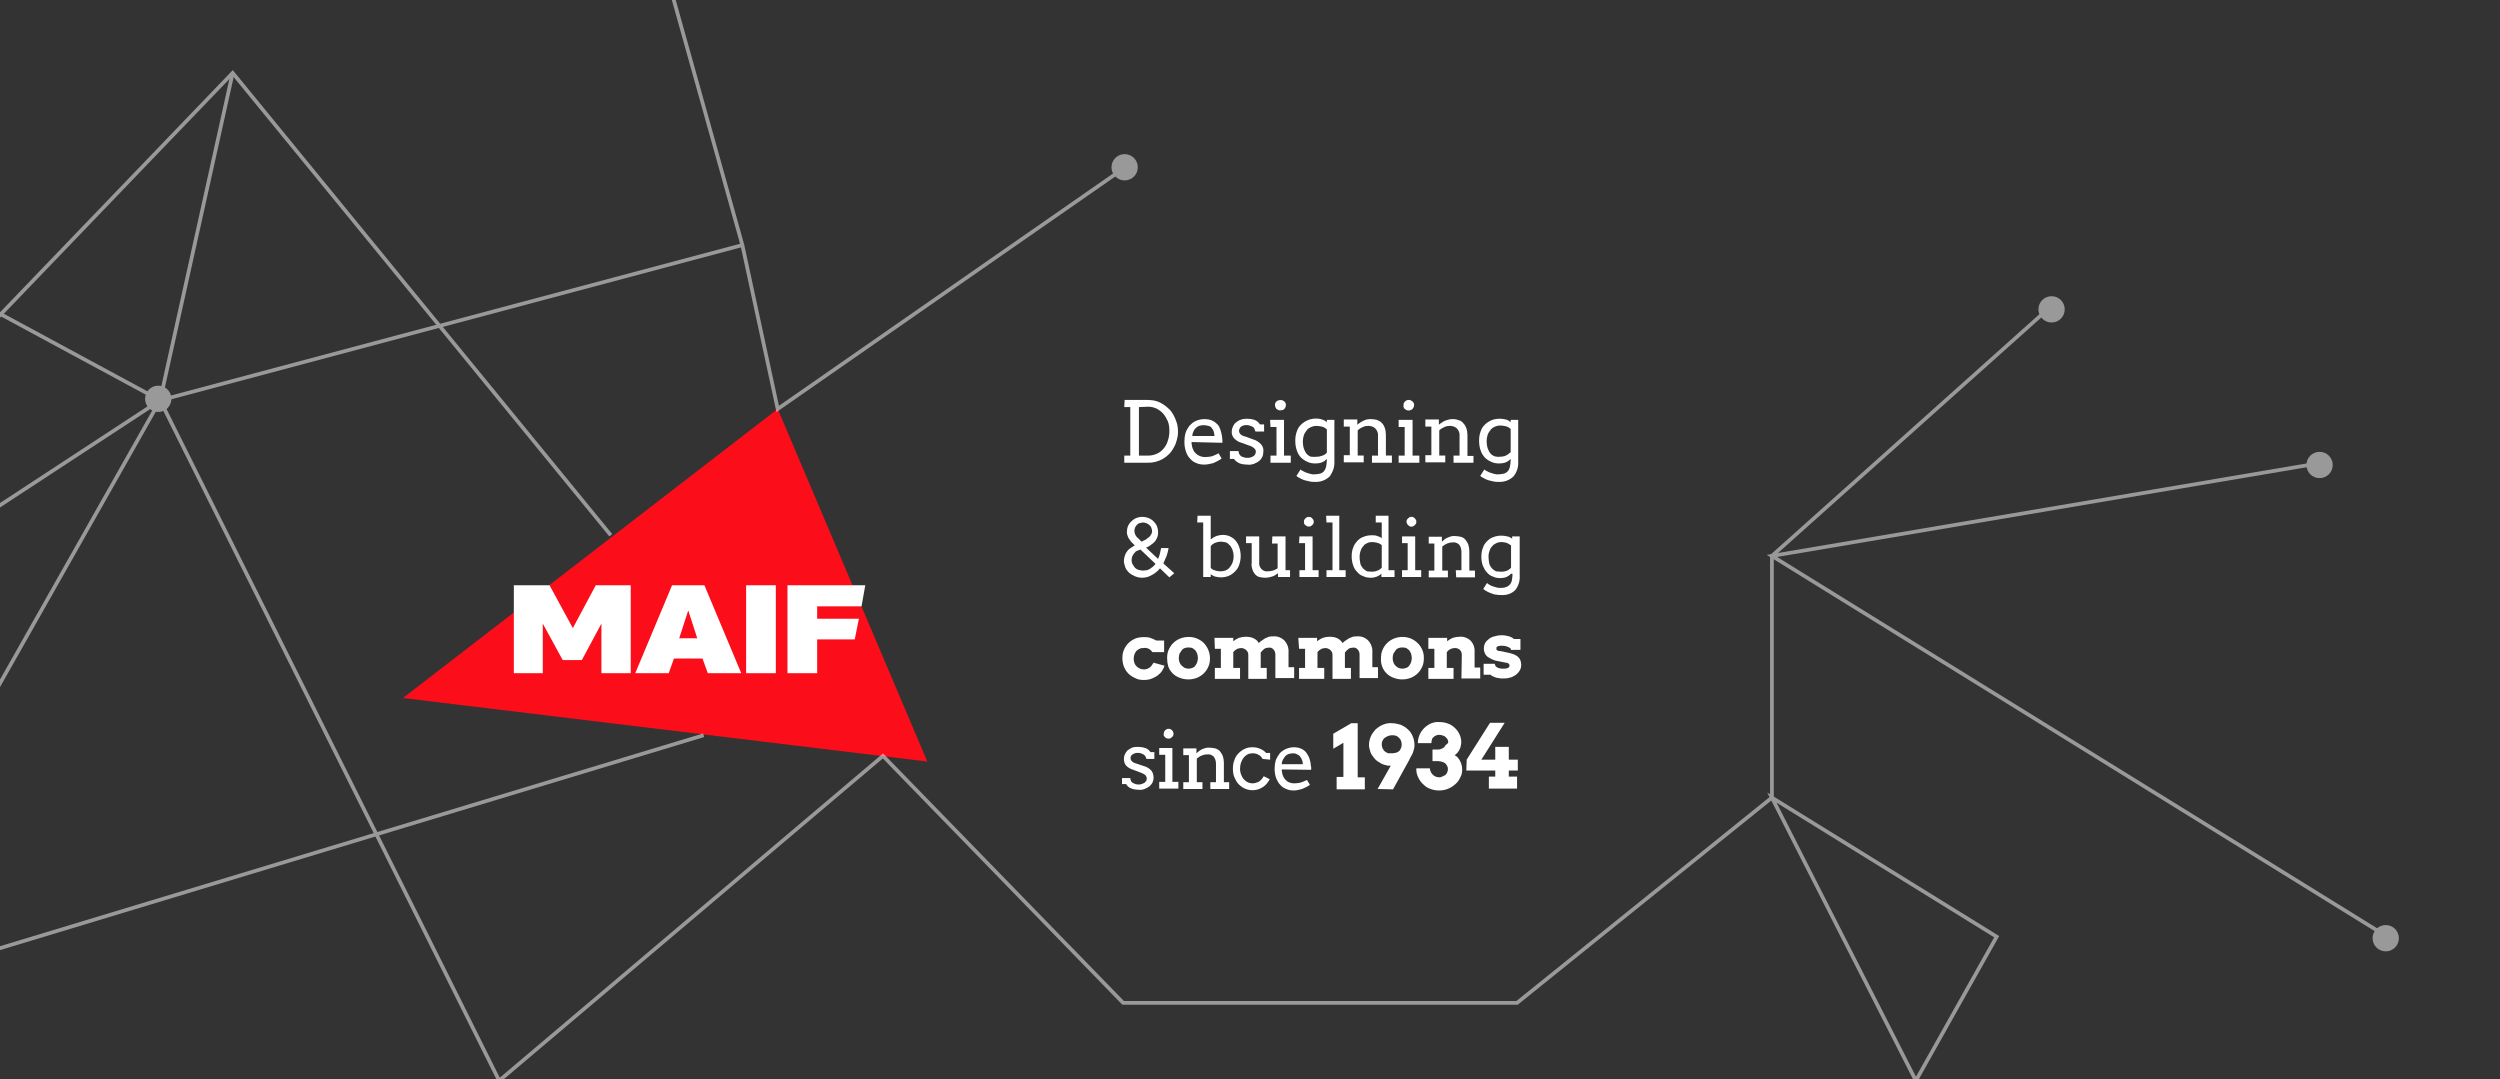 <?xml version="1.0" encoding="utf-8"?>
<!-- Generator: Adobe Illustrator 23.0.1, SVG Export Plug-In . SVG Version: 6.00 Build 0)  -->
<svg version="1.1" xmlns="http://www.w3.org/2000/svg" xmlns:xlink="http://www.w3.org/1999/xlink" x="0px" y="0px"
	 viewBox="0 0 665.1 287.1" style="enable-background:new 0 0 665.1 287.1;" xml:space="preserve">
<rect x="0" y="0" width="665.1" height="287.1" fill="#333333" stroke="none"/>
<style type="text/css">
	.st0{fill:#FC0D1A;}
	.st1{fill:#FFFFFF;}
	.st2{fill-opacity:0;}
	.st3{opacity:0.5;}
	.st4{fill:none;stroke:#FFFFFF;stroke-miterlimit:10;}
</style>
<g id="Calque_3">
	<g>
		<polygon class="st0" points="246.7,202.6 206.9,108.8 107.2,185.7 		"/>
		<g>
			<rect x="198.5" y="155.7" class="st1" width="7.9" height="23.4"/>
			<path class="st1" d="M180.7,169.8l2.4-7.4l2.4,7.4H180.7z M178.8,155.7l-9.8,23.4h8.9l1.4-3.9h7.6l1.4,3.9h8.9l-9.8-23.4
				C187.4,155.7,178.8,155.7,178.8,155.7z"/>
			<polygon class="st1" points="136.7,179.1 144.4,179.1 144.4,165.9 149.7,175.6 154.8,175.6 160,165.9 160,179.1 167.8,179.1 
				167.8,155.7 158.5,155.7 152.4,167.1 146.2,155.7 136.7,155.7 			"/>
			<polygon class="st1" points="209.5,155.7 209.5,179.1 217.4,179.1 217.4,170.1 227.4,170.1 228.5,164.6 217.4,164.6 217.4,161.3 
				229.2,161.3 230.2,155.7 			"/>
		</g>
	</g>
</g>
<g id="Calque_1">
	<title>Plan de travail 1</title>
	<g>
		<g id="Calque_1-2">
			<rect x="-373.5" y="-0.4" class="st2" width="1278.5" height="287.9"/>
			<path class="st1" d="M299.2,106.4h6.2c0.7,0,1.5,0.1,2.2,0.3c0.7,0.2,1.3,0.5,1.9,0.9c0.6,0.4,1.1,0.8,1.6,1.3
				c0.5,0.5,0.9,1.1,1.2,1.7c0.3,0.6,0.6,1.3,0.8,2c0.2,0.7,0.3,1.5,0.3,2.2c0,0.8-0.1,1.5-0.3,2.2c-0.2,0.7-0.4,1.4-0.8,2
				c-1.3,2.6-4.1,4.2-7,4.1h-6.2v-1.9h1.6v-12.9h-1.6L299.2,106.4z M303,108.3v12.9h2.6c0.8,0,1.5-0.2,2.2-0.5
				c0.7-0.3,1.3-0.8,1.8-1.4c0.5-0.6,0.9-1.3,1.1-2.1c0.3-0.8,0.4-1.7,0.4-2.6c0-0.9-0.1-1.7-0.4-2.5c-0.3-0.7-0.7-1.4-1.2-2
				c-0.5-0.6-1.1-1-1.8-1.4c-0.7-0.3-1.4-0.5-2.2-0.5L303,108.3z"/>
			<path class="st1" d="M317,117.6c0,0.3,0,0.6,0.1,0.9c0,0.3,0.1,0.5,0.2,0.8c0.2,0.7,0.7,1.3,1.3,1.7c0.6,0.4,1.3,0.6,2,0.6
				c0.6,0,1.2-0.1,1.8-0.2c0.6-0.2,1.2-0.5,1.8-0.8l0.8,1.4c-0.7,0.5-1.5,0.9-2.2,1.2c-0.8,0.2-1.6,0.4-2.4,0.4
				c-0.7,0-1.5-0.1-2.1-0.4c-0.6-0.2-1.2-0.6-1.7-1.2c-0.5-0.5-0.9-1.2-1.1-1.9c-0.3-0.9-0.4-1.7-0.4-2.6c0-0.8,0.1-1.6,0.3-2.3
				c0.2-0.7,0.6-1.3,1-1.9c0.5-0.5,1-1,1.7-1.3c0.7-0.3,1.5-0.5,2.3-0.5c0.7,0,1.5,0.1,2.1,0.4c0.5,0.2,1,0.6,1.4,1
				c0.4,0.4,0.6,0.9,0.8,1.5c0.2,0.5,0.3,1.1,0.4,1.7c0,0.3,0.1,0.6,0.1,0.9s0,0.6,0,0.8L317,117.6z M320.2,113.1
				c-0.4,0-0.8,0.1-1.2,0.2c-0.3,0.1-0.6,0.3-0.9,0.6c-0.3,0.3-0.5,0.6-0.6,0.9c-0.2,0.4-0.3,0.8-0.3,1.2h5.9c0-0.4-0.1-0.8-0.2-1.2
				c-0.1-0.3-0.3-0.7-0.5-0.9c-0.2-0.3-0.5-0.5-0.9-0.6C321,113.2,320.6,113.1,320.2,113.1L320.2,113.1z"/>
			<path class="st1" d="M333.7,114c-0.1-0.2-0.3-0.4-0.5-0.5c-0.2-0.1-0.5-0.2-0.8-0.3c-0.3-0.1-0.5-0.1-0.8-0.1
				c-0.3,0-0.5,0-0.8,0.1c-0.2,0.1-0.4,0.1-0.6,0.3c-0.2,0.1-0.3,0.3-0.4,0.5c-0.3,0.5-0.2,1.1,0.2,1.5c0.3,0.3,0.7,0.5,1.2,0.6
				l2.2,0.8c0.8,0.2,1.5,0.7,2.1,1.3c0.5,0.6,0.7,1.3,0.6,2c0,0.5-0.1,1-0.3,1.4c-0.2,0.4-0.5,0.8-0.9,1.1c-0.4,0.3-0.8,0.5-1.3,0.7
				c-0.6,0.2-1.2,0.3-1.8,0.2c-0.7,0-1.5-0.1-2.2-0.4c-0.5-0.3-1-0.6-1.3-1.1h-1.1V120h2.3c0,0.3,0.1,0.6,0.2,0.8
				c0.1,0.2,0.3,0.4,0.5,0.6c0.2,0.1,0.5,0.2,0.8,0.3c0.3,0.1,0.6,0.1,0.9,0.1c0.3,0,0.6,0,0.8-0.1c0.3-0.1,0.5-0.2,0.7-0.3
				c0.2-0.1,0.4-0.3,0.5-0.5c0.1-0.2,0.2-0.4,0.2-0.7c0-0.3-0.1-0.7-0.4-0.9c-0.3-0.3-0.8-0.6-1.2-0.7l-2.2-0.8
				c-0.8-0.2-1.4-0.6-2-1.2c-0.4-0.5-0.7-1.2-0.6-1.8c0-0.5,0.1-0.9,0.3-1.3c0.2-0.4,0.4-0.8,0.8-1.1c0.4-0.3,0.8-0.6,1.2-0.7
				c0.5-0.2,1.1-0.3,1.7-0.3c0.7,0,1.4,0.1,2,0.3c0.6,0.2,1.1,0.6,1.5,1.2h1.1v1.9h-2.3C333.9,114.5,333.8,114.2,333.7,114z"/>
			<path class="st1" d="M337.9,111.7h3.7v9.5h1.8v1.9H338v-1.9h1.6v-7.6H338L337.9,111.7z M339.2,107.7c0-0.2,0-0.4,0.1-0.5
				c0.1-0.2,0.2-0.3,0.3-0.4c0.1-0.1,0.3-0.2,0.5-0.3c0.4-0.1,0.8-0.1,1.1,0c0.2,0.1,0.3,0.2,0.5,0.3c0.1,0.1,0.2,0.3,0.3,0.4
				c0.1,0.2,0.1,0.4,0.1,0.5c0,0.2,0,0.4-0.1,0.6c-0.1,0.2-0.2,0.3-0.3,0.5c-0.1,0.1-0.3,0.2-0.5,0.3c-0.4,0.1-0.8,0.1-1.1,0
				c-0.2-0.1-0.3-0.2-0.5-0.3c-0.1-0.1-0.2-0.3-0.3-0.5C339.2,108,339.2,107.8,339.2,107.7L339.2,107.7z"/>
			<path class="st1" d="M353,122.1c-0.4,0.4-0.8,0.7-1.3,0.9c-0.5,0.2-1.1,0.3-1.7,0.3c-0.7,0-1.5-0.1-2.1-0.4
				c-0.7-0.3-1.3-0.7-1.8-1.2c-0.5-0.5-0.9-1.2-1.1-1.9c-0.3-0.8-0.4-1.7-0.4-2.6c0-0.8,0.1-1.6,0.4-2.4c0.2-0.7,0.6-1.3,1.1-1.8
				c0.5-0.5,1.1-0.9,1.8-1.2c1.2-0.5,2.6-0.6,3.8-0.2c0.5,0.1,0.9,0.4,1.3,0.7v-0.6h2v11c0.1,1.5-0.4,2.9-1.3,4.1
				c-1.1,1-2.5,1.5-4,1.4c-0.4,0-0.8,0-1.2-0.1c-0.4-0.1-0.9-0.2-1.3-0.3c-0.4-0.1-0.8-0.3-1.2-0.5c-0.4-0.2-0.8-0.4-1.1-0.7
				l1.1-1.7c0.2,0.2,0.5,0.4,0.8,0.5c0.3,0.2,0.6,0.3,0.9,0.4c0.3,0.1,0.7,0.2,1,0.3c0.3,0.1,0.7,0.1,1,0.1c0.5,0,1-0.1,1.5-0.2
				c0.4-0.1,0.7-0.3,1-0.6c0.3-0.4,0.5-0.8,0.6-1.2c0.1-0.6,0.2-1.3,0.2-1.9L353,122.1z M350.3,121.5c0.3,0,0.6,0,0.9-0.1
				c0.5-0.1,1-0.3,1.4-0.6c0.2-0.1,0.3-0.3,0.4-0.4v-6.2c-0.4-0.3-0.8-0.6-1.3-0.7c-0.5-0.1-1-0.2-1.5-0.2c-0.5,0-0.9,0.1-1.4,0.3
				c-0.4,0.2-0.8,0.4-1.1,0.8c-0.3,0.4-0.6,0.8-0.8,1.3c-0.2,0.6-0.3,1.2-0.3,1.8c0,0.6,0.1,1.3,0.3,1.9c0.2,0.5,0.4,1,0.7,1.3
				c0.3,0.4,0.7,0.6,1.1,0.8C349.3,121.5,349.8,121.6,350.3,121.5L350.3,121.5z"/>
			<path class="st1" d="M365,121.2h1.6V116c0.1-0.7-0.2-1.5-0.7-2c-0.5-0.5-1.2-0.7-1.9-0.7c-0.5,0-1,0.1-1.4,0.3
				c-0.5,0.2-1,0.5-1.4,0.9v6.7h1.6v1.8h-5.3v-1.9h1.6v-7.6h-1.6v-1.9h3.6v1.4l0,0c0.2-0.2,0.5-0.4,0.8-0.6c0.3-0.2,0.6-0.4,0.9-0.5
				c0.3-0.1,0.6-0.3,0.9-0.3c0.3-0.1,0.7-0.1,1-0.1c0.6,0,1.1,0.1,1.6,0.2c0.5,0.2,0.9,0.4,1.3,0.8c0.4,0.4,0.6,0.8,0.8,1.3
				c0.2,0.6,0.3,1.3,0.3,1.9v5.5h1.6v1.9H365V121.2z"/>
			<path class="st1" d="M372.1,111.7h3.7v9.5h1.8v1.9h-5.5v-1.9h1.6v-7.6h-1.6V111.7z M373.4,107.7c0-0.2,0-0.4,0.1-0.5
				c0.1-0.2,0.2-0.3,0.3-0.4c0.3-0.3,0.6-0.4,1-0.4c0.2,0,0.4,0,0.5,0.1c0.2,0.1,0.3,0.2,0.5,0.3c0.1,0.1,0.2,0.3,0.3,0.4
				c0.1,0.2,0.1,0.4,0.1,0.5c0,0.2,0,0.4-0.1,0.6c-0.1,0.2-0.2,0.3-0.3,0.5c-0.1,0.1-0.3,0.2-0.5,0.3c-0.2,0.1-0.4,0.1-0.5,0.1
				c-0.2,0-0.4,0-0.6-0.1c-0.2-0.1-0.3-0.2-0.5-0.3c-0.1-0.1-0.2-0.3-0.3-0.5C373.4,108,373.4,107.8,373.4,107.7L373.4,107.7z"/>
			<path class="st1" d="M386.7,121.2h1.6V116c0.1-0.7-0.2-1.5-0.7-2c-0.5-0.5-1.2-0.7-1.9-0.7c-0.5,0-1,0.1-1.4,0.3
				c-0.5,0.2-1,0.5-1.4,0.9v6.7h1.6v1.8h-5.3v-1.9h1.6v-7.6h-1.6v-1.9h3.6v1.4l0,0c0.2-0.2,0.5-0.4,0.8-0.6c0.3-0.2,0.6-0.4,0.9-0.5
				c0.3-0.1,0.7-0.2,1-0.3c0.3-0.1,0.7-0.1,1-0.1c0.6,0,1.1,0.1,1.6,0.3c0.5,0.1,0.9,0.4,1.2,0.8c0.4,0.4,0.6,0.8,0.8,1.3
				c0.2,0.6,0.3,1.3,0.3,1.9v5.5h1.6v1.8h-5.3L386.7,121.2z"/>
			<path class="st1" d="M401.9,122.1c-0.4,0.4-0.8,0.7-1.3,0.9c-0.5,0.2-1.1,0.3-1.7,0.3c-0.7,0-1.5-0.1-2.1-0.4
				c-0.7-0.3-1.3-0.7-1.8-1.2c-0.5-0.6-0.9-1.2-1.1-1.9c-0.3-0.8-0.4-1.7-0.4-2.6c0-0.8,0.1-1.6,0.4-2.4c0.2-0.7,0.6-1.3,1.1-1.8
				c0.5-0.5,1.1-0.9,1.8-1.2c0.7-0.3,1.5-0.4,2.3-0.4c0.5,0,1,0.1,1.5,0.2c0.5,0.1,0.9,0.4,1.3,0.7v-0.6h2v11
				c0.1,1.5-0.3,2.9-1.3,4.1c-1.1,1-2.5,1.5-4,1.4c-0.4,0-0.8,0-1.2-0.1c-0.4-0.1-0.9-0.2-1.3-0.3c-0.4-0.1-0.8-0.3-1.2-0.5
				c-0.4-0.2-0.8-0.4-1.1-0.7l1.1-1.7c0.2,0.2,0.5,0.4,0.8,0.5c0.3,0.2,0.6,0.3,0.9,0.4c0.3,0.1,0.7,0.2,1,0.3
				c0.3,0.1,0.7,0.1,1,0.1c0.5,0,1-0.1,1.5-0.2c0.4-0.1,0.7-0.3,1-0.6c0.3-0.3,0.5-0.8,0.6-1.2c0.1-0.6,0.2-1.3,0.2-1.9L401.9,122.1
				z M399.1,121.5c0.3,0,0.6,0,0.9-0.1c0.3-0.1,0.5-0.1,0.8-0.3c0.2-0.1,0.4-0.2,0.6-0.4c0.2-0.1,0.3-0.3,0.5-0.4v-6.2
				c-0.4-0.3-0.8-0.6-1.3-0.7c-0.5-0.1-1-0.2-1.5-0.2c-0.5,0-0.9,0.1-1.4,0.3c-0.4,0.2-0.8,0.4-1.1,0.8c-0.3,0.4-0.6,0.8-0.8,1.3
				c-0.2,0.6-0.3,1.2-0.3,1.8c0,0.6,0.1,1.3,0.3,1.9c0.2,0.5,0.4,1,0.7,1.3c0.3,0.4,0.7,0.6,1.1,0.8
				C398.1,121.5,398.6,121.6,399.1,121.5L399.1,121.5z"/>
			<path class="st1" d="M311.1,153.6l-2.5-2.4c-0.3,0.4-0.6,0.7-1,1c-0.7,0.6-1.5,1-2.3,1.3c-0.5,0.1-0.9,0.2-1.4,0.2
				c-1.3,0-2.5-0.5-3.5-1.3c-0.4-0.4-0.8-0.9-1-1.4c-0.2-0.6-0.4-1.2-0.4-1.8c0-0.4,0.1-0.8,0.2-1.2c0.1-0.4,0.3-0.8,0.5-1.1
				c0.2-0.3,0.5-0.7,0.8-0.9c0.4-0.3,0.9-0.6,1.4-0.9l-0.7-0.7c-0.2-0.2-0.4-0.4-0.5-0.6c-0.2-0.2-0.3-0.5-0.5-0.7
				c-0.1-0.3-0.2-0.5-0.3-0.8c-0.1-0.3-0.1-0.5-0.1-0.8c0-1.1,0.4-2.1,1.2-2.8c0.8-0.8,1.8-1.2,2.9-1.2c1.1,0,2.2,0.4,3,1.2
				c0.4,0.4,0.7,0.8,0.9,1.3c0.2,0.5,0.3,1,0.3,1.5c0,0.4,0,0.7-0.1,1.1c-0.1,0.3-0.2,0.6-0.4,0.9c-0.1,0.3-0.3,0.5-0.5,0.7
				c-0.2,0.2-0.4,0.4-0.7,0.6c-0.2,0.2-0.5,0.3-0.7,0.5c-0.2,0.1-0.5,0.3-0.8,0.4l3.2,3c0.2-0.5,0.4-1,0.5-1.5
				c0.1-0.5,0.2-0.9,0.3-1.4h2c-0.1,0.7-0.3,1.3-0.5,2c-0.3,0.7-0.6,1.4-0.9,2.1l2.9,2.6L311.1,153.6z M302.6,146.5
				c-0.2,0.1-0.5,0.2-0.6,0.4c-0.2,0.2-0.3,0.4-0.5,0.6c-0.5,0.8-0.6,1.8-0.2,2.6c0.2,0.3,0.4,0.6,0.6,0.9c0.3,0.3,0.6,0.5,1,0.6
				c0.4,0.1,0.8,0.2,1.2,0.2c0.3,0,0.7-0.1,1-0.1c0.3-0.1,0.6-0.2,0.9-0.4c0.3-0.2,0.5-0.4,0.8-0.6c0.2-0.2,0.5-0.5,0.6-0.7l-4-3.8
				L302.6,146.5z M305.8,142.8c0.2-0.2,0.3-0.4,0.5-0.7c0.1-0.2,0.2-0.5,0.2-0.8c0-0.3-0.1-0.6-0.2-0.9c-0.1-0.3-0.3-0.5-0.5-0.7
				c-0.2-0.2-0.5-0.4-0.8-0.5c-0.3-0.1-0.6-0.2-0.9-0.2c-0.3,0-0.6,0.1-1,0.2c-0.3,0.1-0.5,0.3-0.7,0.5c-0.4,0.4-0.6,1-0.6,1.6
				c0,0.3,0.1,0.6,0.2,0.9c0.2,0.4,0.4,0.7,0.8,1l0.9,0.9c0.4-0.2,0.8-0.4,1.2-0.6C305.2,143.2,305.6,143,305.8,142.8L305.8,142.8z"
				/>
			<path class="st1" d="M318.6,137.2h3.5v6.3c0.5-0.4,1-0.7,1.5-0.9c1.2-0.4,2.5-0.4,3.6,0.1c0.6,0.3,1.1,0.6,1.5,1.1
				c0.4,0.5,0.8,1.1,1,1.8c0.5,1.5,0.5,3.1,0,4.6c-0.2,0.7-0.6,1.3-1.1,1.8c-0.5,0.5-1,0.9-1.7,1.2c-0.7,0.3-1.4,0.4-2.1,0.4
				c-0.5,0-1-0.1-1.5-0.2c-0.4-0.1-0.8-0.4-1.2-0.6v0.7h-2V139h-1.6L318.6,137.2z M324.8,144.1c-0.5,0-1,0.1-1.5,0.3
				c-0.5,0.2-0.9,0.5-1.2,0.9v5.8c0.3,0.3,0.6,0.5,1,0.6c0.5,0.2,1.1,0.3,1.6,0.3c0.4,0,0.9-0.1,1.3-0.2c0.4-0.2,0.8-0.4,1.1-0.8
				c0.3-0.4,0.6-0.8,0.8-1.3c0.4-1.1,0.4-2.3,0-3.4c-0.2-0.4-0.4-0.9-0.7-1.2c-0.3-0.3-0.6-0.6-1-0.8
				C325.6,144.2,325.2,144.1,324.8,144.1z"/>
			<path class="st1" d="M338.5,142.7h3.5v9h1.2v1.8h-3.2v-1c-0.5,0.4-1,0.7-1.6,0.9c-0.6,0.2-1.2,0.3-1.9,0.3c-0.5,0-1-0.1-1.5-0.2
				c-0.4-0.1-0.8-0.4-1.1-0.7c-0.3-0.4-0.6-0.8-0.7-1.3c-0.2-0.6-0.3-1.2-0.2-1.8v-5.2h-1.5v-1.8h3.5v6.8c-0.1,0.7,0.1,1.3,0.6,1.9
				c0.4,0.4,1,0.7,1.7,0.6c0.5,0,0.9-0.1,1.3-0.2c0.5-0.1,0.9-0.4,1.3-0.6v-6.6h-1.5L338.5,142.7z"/>
			<path class="st1" d="M345.7,142.7h3.5v9h1.6v1.8h-5.1v-1.8h1.5v-7.2h-1.6L345.7,142.7z M346.9,138.8c0-0.2,0-0.4,0.1-0.5
				c0.1-0.2,0.2-0.3,0.3-0.4c0.1-0.1,0.3-0.2,0.4-0.3c0.3-0.1,0.7-0.1,1,0c0.2,0.1,0.3,0.2,0.4,0.3c0.1,0.1,0.2,0.3,0.3,0.4
				c0.1,0.2,0.1,0.3,0.1,0.5c0,0.2,0,0.4-0.1,0.5c-0.1,0.2-0.2,0.3-0.3,0.4c-0.1,0.1-0.3,0.2-0.4,0.3c-0.3,0.1-0.7,0.1-1,0
				c-0.2-0.1-0.3-0.2-0.4-0.3C347,139.6,346.9,139.2,346.9,138.8z"/>
			<path class="st1" d="M352.8,137.2h3.5v14.5h1.7v1.8h-5.1v-1.8h1.6V139h-1.6L352.8,137.2z"/>
			<path class="st1" d="M366,137.2h3.4v14.5h1.6v1.8h-3.5v-0.9c-0.3,0.4-0.8,0.6-1.2,0.8c-0.5,0.2-1,0.3-1.6,0.3
				c-0.7,0-1.4-0.1-2-0.4c-0.6-0.2-1.2-0.6-1.6-1.1c-0.5-0.5-0.9-1.1-1.1-1.8c-0.3-0.8-0.4-1.6-0.4-2.4c0-0.8,0.1-1.6,0.4-2.3
				c0.2-0.7,0.6-1.2,1.1-1.8c0.5-0.5,1-0.9,1.7-1.1c0.7-0.3,1.4-0.4,2.2-0.4c0.5,0,1,0,1.4,0.2c0.4,0.1,0.9,0.3,1.2,0.6V139H366
				V137.2z M365,152.1c0.5,0,1-0.1,1.5-0.3c0.4-0.2,0.8-0.4,1.1-0.8V145c-0.4-0.3-0.8-0.5-1.2-0.6c-0.5-0.1-0.9-0.2-1.4-0.2
				c-0.4,0-0.9,0.1-1.3,0.3c-0.4,0.2-0.8,0.4-1,0.8c-0.3,0.3-0.6,0.8-0.7,1.2c-0.2,0.5-0.3,1.1-0.3,1.6c0,0.6,0.1,1.2,0.2,1.8
				c0.1,0.5,0.4,0.9,0.7,1.3c0.3,0.3,0.7,0.6,1.1,0.8C364.1,152,364.5,152.1,365,152.1z"/>
			<path class="st1" d="M373,142.7h3.5v9h1.6v1.8H373v-1.8h1.5v-7.2H373V142.7z M374.2,138.8c0-0.2,0-0.4,0.1-0.5
				c0.1-0.2,0.2-0.3,0.3-0.4c0.1-0.1,0.3-0.2,0.4-0.3c0.2-0.1,0.4-0.1,0.5-0.1c0.2,0,0.4,0,0.5,0.1c0.2,0.1,0.3,0.2,0.4,0.3
				c0.1,0.1,0.2,0.3,0.3,0.4c0.1,0.2,0.1,0.3,0.1,0.5c0,0.2,0,0.4-0.1,0.5c-0.1,0.2-0.2,0.3-0.3,0.4c-0.1,0.1-0.3,0.2-0.4,0.3
				c-0.2,0.1-0.3,0.1-0.5,0.1c-0.2,0-0.4,0-0.5-0.1c-0.3-0.2-0.6-0.4-0.7-0.8C374.2,139.2,374.2,139,374.2,138.8L374.2,138.8z"/>
			<path class="st1" d="M387.3,151.7h1.5v-4.9c0-0.7-0.2-1.4-0.6-1.9c-0.5-0.5-1.2-0.7-1.8-0.6c-0.5,0-0.9,0.1-1.4,0.3
				c-0.5,0.2-0.9,0.5-1.3,0.8v6.4h1.5v1.8h-5.1v-1.8h1.5v-7.2h-1.5v-1.8h3.5v1.3l0,0c0.2-0.2,0.5-0.4,0.7-0.6
				c0.5-0.4,1.1-0.6,1.7-0.8c0.3-0.1,0.7-0.1,1-0.1c0.5,0,1.1,0.1,1.6,0.2c0.5,0.1,0.9,0.4,1.2,0.7c0.3,0.4,0.6,0.8,0.8,1.3
				c0.2,0.6,0.3,1.2,0.3,1.8v5.2h1.5v1.8h-5L387.3,151.7z"/>
			<path class="st1" d="M402,152.6c-0.3,0.4-0.8,0.7-1.2,0.9c-0.5,0.2-1.1,0.3-1.6,0.3c-0.7,0-1.4-0.1-2-0.4
				c-0.6-0.2-1.2-0.6-1.6-1.1c-0.5-0.5-0.8-1.1-1.1-1.8c-0.3-0.8-0.4-1.6-0.4-2.4c0-0.8,0.1-1.6,0.4-2.3c0.2-0.7,0.6-1.3,1.1-1.8
				c0.5-0.5,1-0.9,1.7-1.1c0.7-0.3,1.4-0.4,2.2-0.4c0.5,0,1,0.1,1.5,0.2c0.5,0.1,0.9,0.3,1.3,0.6v-0.6h2v10.4
				c0.1,1.4-0.3,2.8-1.2,3.9c-1,1-2.4,1.4-3.8,1.3c-0.4,0-0.8,0-1.2-0.1c-0.4,0-0.8-0.1-1.2-0.3c-0.4-0.1-0.8-0.3-1.2-0.5
				c-0.4-0.2-0.7-0.4-1.1-0.7l1-1.6c0.2,0.2,0.5,0.4,0.7,0.5c0.3,0.2,0.6,0.3,0.9,0.4c0.3,0.1,0.7,0.2,1,0.3c0.3,0.1,0.7,0.1,1,0.1
				c0.5,0,0.9,0,1.4-0.2c0.4-0.1,0.7-0.3,1-0.6c0.3-0.3,0.5-0.7,0.6-1.1c0.1-0.6,0.2-1.2,0.2-1.8L402,152.6z M399.4,152.1
				c0.6,0,1.1-0.1,1.6-0.3c0.2-0.1,0.4-0.2,0.6-0.4c0.2-0.1,0.3-0.2,0.4-0.4v-5.9c-0.4-0.3-0.8-0.5-1.2-0.7c-0.5-0.1-1-0.2-1.4-0.2
				c-0.4,0-0.9,0.1-1.3,0.3c-0.4,0.2-0.8,0.4-1.1,0.8c-0.3,0.3-0.6,0.8-0.7,1.2c-0.2,0.5-0.3,1-0.3,1.6c0,0.6,0.1,1.2,0.2,1.8
				c0.1,0.5,0.4,0.9,0.7,1.3c0.3,0.3,0.7,0.6,1.1,0.8C398.5,152,398.9,152.1,399.4,152.1L399.4,152.1z"/>
			<path class="st1" d="M306.6,173.5c-0.3-0.4-0.6-0.7-1-0.9c-0.4-0.2-0.9-0.3-1.3-0.2c-0.4,0-0.8,0-1.1,0.2
				c-0.3,0.1-0.6,0.3-0.9,0.6c-0.2,0.3-0.4,0.6-0.5,0.9c-0.1,0.4-0.2,0.8-0.2,1.2c0,0.4,0.1,0.7,0.2,1.1c0.1,0.3,0.3,0.6,0.6,0.9
				c0.3,0.3,0.6,0.4,0.9,0.6c0.3,0.1,0.7,0.2,1.1,0.2c0.3,0,0.6-0.1,0.9-0.2c0.3-0.1,0.5-0.3,0.7-0.4c0.2-0.2,0.4-0.4,0.5-0.6
				c0.1-0.2,0.3-0.4,0.4-0.6l2.9,0.8c-0.1,0.5-0.4,0.9-0.6,1.3c-0.3,0.5-0.7,0.9-1.1,1.2c-0.5,0.4-1.1,0.7-1.6,0.9
				c-0.7,0.3-1.4,0.4-2.2,0.4c-0.8,0-1.6-0.1-2.3-0.5c-0.7-0.3-1.3-0.7-1.8-1.2c-1.1-1.1-1.6-2.6-1.6-4.1c0-0.8,0.1-1.5,0.4-2.2
				c0.3-0.7,0.7-1.3,1.2-1.8c0.5-0.5,1.1-0.9,1.8-1.2c0.7-0.3,1.5-0.4,2.3-0.4c0.6,0,1.2,0,1.7,0.2c0.6,0.2,1.1,0.4,1.6,0.7h2.1v3.1
				L306.6,173.5z"/>
			<path class="st1" d="M310.5,175.1c0-0.8,0.1-1.5,0.4-2.2c0.3-0.7,0.7-1.3,1.2-1.8c0.5-0.5,1.1-0.9,1.8-1.2c1.5-0.6,3.2-0.6,4.6,0
				c0.7,0.3,1.3,0.7,1.8,1.2c1,1.1,1.6,2.5,1.6,4c0,0.8-0.1,1.5-0.4,2.2c-0.6,1.4-1.6,2.4-3,3c-1.5,0.6-3.2,0.6-4.7,0
				c-1.4-0.5-2.5-1.6-3-3C310.6,176.6,310.5,175.9,310.5,175.1z M313.6,175.1c0,0.4,0.1,0.8,0.2,1.1c0.1,0.3,0.3,0.6,0.6,0.9
				c0.2,0.2,0.5,0.4,0.8,0.6c0.3,0.1,0.7,0.2,1,0.2c0.3,0,0.7-0.1,1-0.2c0.3-0.1,0.6-0.3,0.8-0.6c0.2-0.3,0.4-0.6,0.5-0.9
				c0.1-0.4,0.2-0.8,0.2-1.1c0-0.4-0.1-0.8-0.2-1.2c-0.1-0.3-0.3-0.6-0.5-0.9c-0.2-0.2-0.5-0.4-0.8-0.6c-0.6-0.2-1.4-0.2-2,0
				c-0.3,0.1-0.6,0.3-0.8,0.6c-0.2,0.3-0.4,0.6-0.6,0.9C313.7,174.3,313.6,174.7,313.6,175.1L313.6,175.1z"/>
			<path class="st1" d="M323.1,169.7h5v0.9c0.5-0.4,1-0.7,1.5-0.9c0.6-0.2,1.2-0.3,1.8-0.3c0.7,0,1.5,0.1,2.1,0.4
				c0.6,0.3,1.1,0.7,1.4,1.3c0.2-0.3,0.5-0.5,0.8-0.7c0.3-0.2,0.6-0.4,0.9-0.6c0.3-0.1,0.7-0.3,1-0.4c0.4-0.1,0.7-0.1,1.1-0.1
				c1.1-0.1,2.2,0.3,3,1.1c0.8,0.9,1.2,2,1.1,3.2v3.9h1.5v2.9h-5v-6.2c0-0.5-0.1-1-0.5-1.4c-0.3-0.4-0.8-0.6-1.3-0.5
				c-0.4,0-0.8,0.1-1.1,0.3c-0.4,0.3-0.7,0.6-1,1v4.1h1.6v2.9h-4.9v-6.2c0-0.3,0-0.5-0.1-0.8c-0.1-0.2-0.2-0.4-0.4-0.6
				c-0.2-0.2-0.4-0.3-0.6-0.4c-0.2-0.1-0.5-0.2-0.7-0.2c-0.4,0-0.7,0.1-1.1,0.2c-0.4,0.2-0.8,0.5-1.1,0.9v4.2h1.8v2.9h-6.7v-2.9h1.6
				v-5.1h-1.6L323.1,169.7z"/>
			<path class="st1" d="M345.4,169.7h5v0.9c0.5-0.4,1-0.7,1.5-0.9c0.6-0.2,1.2-0.3,1.8-0.3c0.7,0,1.5,0.1,2.1,0.4
				c0.6,0.3,1.1,0.8,1.4,1.3c0.2-0.3,0.5-0.5,0.8-0.7c0.3-0.2,0.6-0.4,0.9-0.6c0.3-0.1,0.7-0.3,1-0.4c0.4-0.1,0.7-0.1,1.1-0.1
				c1.1-0.1,2.2,0.3,3,1.1c0.8,0.9,1.2,2,1.1,3.2v3.9h1.5v2.9h-4.9v-6.2c0-0.5-0.1-1-0.5-1.4c-0.3-0.4-0.8-0.6-1.3-0.5
				c-0.4,0-0.8,0.1-1.1,0.3c-0.4,0.3-0.7,0.6-1,1v4.1h1.6v2.9h-4.9v-6.2c0-0.3,0-0.5-0.1-0.8c-0.1-0.2-0.2-0.4-0.4-0.6
				c-0.2-0.2-0.3-0.3-0.6-0.4c-0.2-0.1-0.5-0.2-0.7-0.2c-0.4,0-0.7,0.1-1.1,0.2c-0.4,0.2-0.8,0.5-1.1,0.9v4.2h1.8v2.9h-6.7v-2.9h1.6
				v-5.1h-1.6L345.4,169.7z"/>
			<path class="st1" d="M367.4,175.1c0-0.8,0.1-1.5,0.4-2.2c0.3-0.7,0.7-1.3,1.2-1.8c0.5-0.5,1.1-0.9,1.8-1.2c1.5-0.6,3.2-0.6,4.6,0
				c2.1,0.9,3.5,3,3.4,5.2c0,0.8-0.1,1.5-0.4,2.2c-0.6,1.4-1.6,2.4-3,3c-1.5,0.6-3.2,0.6-4.7,0c-1.4-0.5-2.5-1.6-3-3
				C367.5,176.7,367.3,175.9,367.4,175.1z M370.5,175.1c0,0.4,0.1,0.8,0.2,1.1c0.2,0.7,0.8,1.2,1.4,1.5c0.3,0.1,0.7,0.2,1,0.2
				c0.3,0,0.7-0.1,1-0.2c0.3-0.1,0.6-0.3,0.8-0.6c0.2-0.3,0.4-0.6,0.5-0.9c0.1-0.4,0.2-0.8,0.2-1.1c0-0.4-0.1-0.8-0.2-1.2
				c-0.1-0.3-0.3-0.6-0.5-0.9c-0.2-0.2-0.5-0.4-0.8-0.6c-0.6-0.2-1.4-0.2-2,0c-0.3,0.1-0.6,0.3-0.8,0.6c-0.2,0.3-0.4,0.6-0.6,0.9
				C370.6,174.3,370.5,174.7,370.5,175.1z"/>
			<path class="st1" d="M388.9,174.3c0-0.5-0.1-1-0.5-1.4c-0.3-0.3-0.8-0.5-1.3-0.5c-0.9,0-1.7,0.4-2.2,1.1v4.2h1.8v2.9H380v-2.9
				h1.6v-5.1H380v-2.9h5v0.9c0.5-0.4,1-0.7,1.5-0.9c0.6-0.2,1.2-0.3,1.8-0.3c1.1-0.1,2.2,0.3,3,1.1c0.8,0.9,1.1,2,1,3.2v3.9h1.5v2.9
				h-5L388.9,174.3z"/>
			<path class="st1" d="M401.9,172.6c-0.1-0.2-0.3-0.3-0.5-0.4c-0.2-0.1-0.5-0.2-0.8-0.3c-0.3-0.1-0.7-0.1-1-0.1c-0.2,0-0.3,0-0.5,0
				c-0.2,0-0.3,0.1-0.5,0.1c-0.1,0.1-0.3,0.1-0.4,0.2c-0.1,0.1-0.1,0.3-0.1,0.4c0,0.1,0,0.2,0,0.2c0,0.1,0.1,0.2,0.1,0.2
				c0.1,0.1,0.2,0.2,0.3,0.2c0.1,0.1,0.3,0.1,0.5,0.1l2,0.4c0.6,0.1,1.2,0.3,1.8,0.5c0.4,0.2,0.8,0.4,1.1,0.7
				c0.3,0.3,0.5,0.6,0.6,0.9c0.1,0.4,0.2,0.7,0.2,1.1c0,0.6-0.1,1.1-0.4,1.6c-0.3,0.5-0.7,0.9-1.1,1.2c-0.5,0.3-1,0.6-1.6,0.7
				c-0.6,0.2-1.2,0.2-1.8,0.2c-0.4,0-0.7,0-1.1-0.1c-0.3,0-0.6-0.1-0.9-0.2c-0.2-0.1-0.5-0.2-0.7-0.3c-0.2-0.1-0.4-0.2-0.5-0.4h-1.9
				v-2.9h3v0.1c0,0.2,0.1,0.4,0.2,0.5c0.1,0.2,0.3,0.3,0.5,0.4c0.2,0.1,0.4,0.2,0.6,0.2c0.3,0.1,0.5,0.1,0.8,0.1
				c0.5,0,0.9,0,1.4-0.2c0.2-0.1,0.4-0.4,0.4-0.6c0-0.2-0.1-0.4-0.2-0.5c-0.2-0.2-0.5-0.3-0.8-0.3l-2-0.4c-1-0.1-2-0.6-2.9-1.2
				c-1-0.9-1.2-2.4-0.6-3.6c0.2-0.4,0.6-0.8,1-1.1c0.4-0.3,0.9-0.6,1.5-0.7c0.6-0.2,1.2-0.3,1.8-0.3c0.4,0,0.8,0,1.2,0.1
				c0.3,0.1,0.6,0.1,0.9,0.2c0.2,0.1,0.5,0.2,0.7,0.3c0.2,0.1,0.4,0.2,0.5,0.4h1.8v2.9H402C402,172.9,402,172.7,401.9,172.6z"/>
			<path class="st1" d="M304.7,201.2c-0.1-0.2-0.3-0.4-0.5-0.5c-0.2-0.1-0.5-0.2-0.7-0.3c-0.3-0.1-0.5-0.1-0.8-0.1
				c-0.3,0-0.5,0-0.8,0.1c-0.2,0.1-0.4,0.2-0.6,0.3c-0.2,0.1-0.3,0.3-0.4,0.4c-0.2,0.5-0.2,1,0.2,1.4c0.3,0.3,0.7,0.5,1.1,0.6
				l2.1,0.7c0.8,0.2,1.4,0.6,2,1.2c0.4,0.5,0.6,1.2,0.6,1.9c0,0.5-0.1,0.9-0.3,1.3c-0.2,0.4-0.5,0.7-0.8,1c-0.4,0.3-0.8,0.5-1.3,0.7
				c-0.5,0.2-1.1,0.3-1.6,0.2c-0.7,0-1.4-0.1-2.1-0.4c-0.5-0.2-0.9-0.6-1.2-1.1h-1.1V207h2.2c0,0.3,0.1,0.5,0.2,0.8
				c0.1,0.2,0.3,0.4,0.5,0.5c0.2,0.1,0.5,0.2,0.7,0.3c0.3,0.1,0.5,0.1,0.8,0.1c0.3,0,0.5,0,0.8-0.1c0.2-0.1,0.5-0.2,0.7-0.3
				c0.2-0.1,0.3-0.3,0.5-0.5c0.1-0.2,0.2-0.4,0.2-0.6c0-0.3-0.1-0.6-0.3-0.9c-0.3-0.3-0.7-0.5-1.2-0.7l-2.1-0.8
				c-0.7-0.2-1.4-0.6-1.9-1.1c-0.4-0.5-0.6-1.1-0.6-1.8c0-0.4,0.1-0.9,0.3-1.3c0.2-0.4,0.4-0.7,0.7-1c0.4-0.3,0.8-0.5,1.2-0.7
				c0.5-0.2,1.1-0.2,1.6-0.2c0.7,0,1.3,0.1,1.9,0.3c0.6,0.2,1,0.6,1.4,1.1h1v1.8h-2.1C304.9,201.7,304.9,201.4,304.7,201.2z"/>
			<path class="st1" d="M308.4,199h3.5v9h1.6v1.8h-5.1V208h1.6v-7.2h-1.6L308.4,199z M309.6,195.2c0-0.5,0.3-1,0.8-1.2
				c0.2-0.1,0.3-0.1,0.5-0.1c0.2,0,0.4,0,0.5,0.1c0.5,0.2,0.8,0.7,0.8,1.2c0,0.2,0,0.4-0.1,0.5c-0.1,0.2-0.2,0.3-0.3,0.4
				c-0.1,0.1-0.3,0.2-0.4,0.3c-0.2,0.1-0.3,0.1-0.5,0.1c-0.4,0-0.7-0.1-1-0.4c-0.1-0.1-0.2-0.3-0.3-0.4
				C309.6,195.5,309.6,195.4,309.6,195.2L309.6,195.2z"/>
			<path class="st1" d="M322,208.1h1.5v-4.9c0-0.7-0.2-1.4-0.6-1.9c-0.5-0.5-1.1-0.7-1.8-0.6c-0.5,0-0.9,0.1-1.4,0.3
				c-0.5,0.2-0.9,0.5-1.3,0.8v6.3h1.5v1.8h-5.1v-1.8h1.5v-7.2h-1.5v-1.8h3.5v1.3l0,0c0.2-0.2,0.5-0.4,0.7-0.6
				c0.3-0.2,0.5-0.3,0.8-0.5c0.3-0.1,0.6-0.2,0.9-0.3c0.3-0.1,0.7-0.1,1-0.1c0.5,0,1.1,0.1,1.6,0.2c0.4,0.1,0.9,0.4,1.2,0.7
				c0.3,0.4,0.6,0.8,0.8,1.3c0.2,0.6,0.3,1.2,0.3,1.8v5.2h1.4v1.8h-5V208.1z"/>
			<path class="st1" d="M335.9,201.9c-0.3-0.5-0.6-0.9-1.1-1.1c-0.5-0.3-1-0.4-1.6-0.4c-0.4,0-0.9,0.1-1.3,0.3
				c-0.4,0.2-0.7,0.5-1,0.8c-0.3,0.4-0.5,0.8-0.7,1.3c-0.2,0.5-0.3,1.1-0.3,1.7c0,0.6,0.1,1.1,0.3,1.6c0.2,0.5,0.4,0.9,0.7,1.2
				c0.6,0.7,1.4,1.1,2.3,1.1c0.6,0,1.2-0.2,1.8-0.5c0.5-0.4,0.9-0.8,1.2-1.4l1.6,0.8c-0.2,0.4-0.5,0.8-0.8,1.2
				c-0.6,0.7-1.4,1.2-2.3,1.5c-1.9,0.6-3.9,0-5.2-1.4c-0.5-0.5-0.8-1.2-1.1-1.8c-0.3-0.7-0.4-1.5-0.4-2.3c0-0.8,0.1-1.6,0.4-2.3
				c0.2-0.7,0.6-1.3,1.1-1.8c0.5-0.5,1-0.9,1.7-1.2c0.6-0.3,1.3-0.4,2-0.4c0.7,0,1.4,0.1,2,0.4c0.6,0.2,1.2,0.6,1.6,1.1h1.1v1.8
				L335.9,201.9z"/>
			<path class="st1" d="M341,204.7c0,0.3,0,0.6,0.1,0.9c0,0.2,0.1,0.5,0.2,0.7c0.2,0.7,0.7,1.2,1.2,1.6c0.6,0.4,1.3,0.5,1.9,0.5
				c0.6,0,1.1-0.1,1.6-0.2c0.6-0.2,1.1-0.4,1.7-0.7l0.8,1.3c-0.7,0.5-1.4,0.8-2.1,1.1c-0.7,0.2-1.5,0.4-2.2,0.4
				c-0.7,0-1.4-0.1-2-0.4c-0.6-0.2-1.2-0.6-1.6-1.1c-0.5-0.5-0.8-1.1-1.1-1.8c-0.3-0.8-0.4-1.7-0.4-2.5c0-0.7,0.1-1.5,0.3-2.2
				c0.2-0.6,0.6-1.2,1-1.8c0.4-0.5,1-0.9,1.6-1.2c0.7-0.3,1.4-0.5,2.2-0.5c0.7,0,1.4,0.1,2,0.4c0.5,0.2,1,0.6,1.3,1
				c0.3,0.4,0.6,0.9,0.8,1.4c0.2,0.5,0.3,1.1,0.4,1.6c0,0.3,0,0.5,0.1,0.8s0,0.5,0,0.8L341,204.7z M344,200.4
				c-0.4,0-0.8,0.1-1.2,0.2c-0.3,0.1-0.6,0.3-0.9,0.6c-0.2,0.3-0.4,0.6-0.6,0.9c-0.2,0.4-0.3,0.8-0.3,1.2h5.6c0-0.4-0.1-0.8-0.2-1.1
				c-0.1-0.3-0.3-0.6-0.5-0.9c-0.2-0.3-0.5-0.5-0.8-0.6C344.8,200.5,344.4,200.4,344,200.4z"/>
			<path class="st1" d="M355.6,206.7h1.8v-9.1l-2.7,1.6v-4l4.8-2.8h1.7v14.4h1.9v3.2h-7.5L355.6,206.7z"/>
			<path class="st1" d="M366.5,209.9l3.5-6.2c-0.2,0-0.4,0-0.6,0c-0.2,0-0.4,0-0.5-0.1c-0.6-0.1-1.3-0.3-1.8-0.7
				c-0.6-0.3-1.1-0.7-1.5-1.2c-0.4-0.5-0.8-1-1-1.6c-0.2-0.6-0.4-1.3-0.4-1.9c0-0.8,0.2-1.6,0.5-2.3c0.3-0.7,0.8-1.3,1.3-1.9
				c0.6-0.5,1.2-0.9,1.9-1.2c0.8-0.3,1.6-0.5,2.4-0.4c0.8,0,1.6,0.2,2.3,0.4c0.7,0.3,1.4,0.7,1.9,1.2c0.6,0.5,1,1.1,1.3,1.8
				c0.3,0.7,0.5,1.5,0.5,2.3c0,0.4,0,0.7-0.1,1.1c-0.1,0.3-0.2,0.7-0.3,1c-0.1,0.3-0.3,0.7-0.5,1c-0.2,0.3-0.3,0.6-0.5,1l-4.3,7.8
				L366.5,209.9z M370.4,200.4c0.4,0,0.8-0.1,1.2-0.2c0.4-0.2,0.7-0.4,0.9-0.7c0.1-0.2,0.2-0.4,0.3-0.7c0.1-0.2,0.1-0.5,0.1-0.8
				c0-0.6-0.2-1.2-0.6-1.6c-0.2-0.2-0.5-0.5-0.8-0.6c-0.4-0.2-0.8-0.2-1.2-0.2c-0.3,0-0.7,0.1-1,0.2c-0.3,0.1-0.6,0.3-0.9,0.5
				c-0.3,0.2-0.5,0.5-0.6,0.8c-0.2,0.3-0.2,0.7-0.2,1c0,0.7,0.3,1.3,0.8,1.8c0.3,0.2,0.6,0.4,0.9,0.5
				C369.6,200.4,370,200.4,370.4,200.4L370.4,200.4z"/>
			<path class="st1" d="M385.3,197.4c0-0.2-0.1-0.5-0.2-0.7c-0.1-0.2-0.3-0.4-0.5-0.6c-0.2-0.2-0.4-0.3-0.7-0.4
				c-0.3-0.1-0.6-0.2-0.9-0.2c-0.3,0-0.6,0-0.8,0.1c-0.2,0.1-0.5,0.2-0.7,0.4c-0.2,0.2-0.4,0.3-0.5,0.6c-0.1,0.3-0.2,0.7-0.2,1.1
				h-3.6c0-2.2,1.3-4.2,3.4-5.2c0.7-0.3,1.5-0.5,2.4-0.4c1.5,0,3,0.5,4.1,1.6c0.5,0.5,0.9,1,1.2,1.7c0.6,1.3,0.6,2.7,0,4
				c-0.3,0.6-0.7,1.1-1.3,1.5c0.3,0.2,0.6,0.4,0.8,0.6c0.2,0.3,0.5,0.6,0.6,0.9c0.4,0.7,0.6,1.5,0.6,2.3c0,0.7-0.1,1.5-0.5,2.1
				c-0.3,0.7-0.7,1.3-1.3,1.8c-1.2,1.1-2.7,1.7-4.3,1.7c-0.8,0-1.5-0.1-2.3-0.4c-0.7-0.2-1.3-0.6-1.8-1.1c-0.5-0.4-1-1-1.3-1.6
				c-0.3-0.5-0.5-1-0.6-1.5c-0.1-0.4-0.1-0.8-0.1-1.3h3.6c0.1,1.4,1.2,2.4,2.5,2.4c0.3,0,0.6-0.1,0.8-0.2c0.3-0.1,0.5-0.3,0.8-0.4
				c0.2-0.2,0.4-0.4,0.5-0.7c0.1-0.3,0.2-0.5,0.2-0.8c0-0.3,0-0.6-0.2-0.9c-0.1-0.3-0.3-0.5-0.5-0.7c-0.2-0.2-0.5-0.3-0.8-0.4
				c-0.3-0.1-0.7-0.2-1-0.2h-1.6v-3.1h1.6c0.3,0,0.6-0.1,0.8-0.2c0.2-0.1,0.5-0.2,0.7-0.4c0.2-0.2,0.3-0.4,0.4-0.6
				C385.2,197.8,385.3,197.6,385.3,197.4z"/>
			<path class="st1" d="M390.2,202.1l6.2-9.8h3.9l-6.2,9.8h3.7v-3.4h3.6v3.4h2.4v2.9h-2.4v1.6h2.2v3.2h-7.5v-3.2h1.7v-1.6h-7.7
				L390.2,202.1z"/>
			<g class="st3">
				<polyline class="st4" points="162.5,142.4 61.9,19.4 -133.1,222.3 -319.3,12.3 				"/>
				<polyline class="st4" points="-118.6,19.4 42.6,106.5 132.8,287.5 234.9,201.1 298.8,266.8 403.6,266.8 471.4,212.2 
					471.4,147.9 546.2,81 				"/>
				<polyline class="st4" points="197.5,65.2 42.6,106.5 61.9,19.4 				"/>
				<line class="st4" x1="187.2" y1="195.6" x2="-48.1" y2="266.8"/>
				<polyline class="st4" points="298.8,44.9 206.9,108.8 197.5,65.2 179,-0.9 				"/>
				<path class="st4" d="M179-0.9"/>
				<polyline class="st4" points="616.6,123.3 471.4,147.9 635.1,249.2 				"/>
				<polygon class="st4" points="471.4,212.2 531.2,249.2 509.7,287.5 				"/>
				<polygon class="st4" points="-48.1,266.8 42.6,106.5 -133.5,221.9 -178.9,287.5 -335.6,233.8 -133.5,221.9 				"/>
				<circle class="st1" cx="545.8" cy="82.3" r="3.5"/>
				<circle class="st1" cx="617.1" cy="123.7" r="3.5"/>
				<circle class="st1" cx="634.7" cy="249.6" r="3.5"/>
				<circle class="st1" cx="299.2" cy="44.5" r="3.5"/>
				<circle class="st1" cx="42.1" cy="106.1" r="3.5"/>
			</g>
		</g>
	</g>
</g>
</svg>
